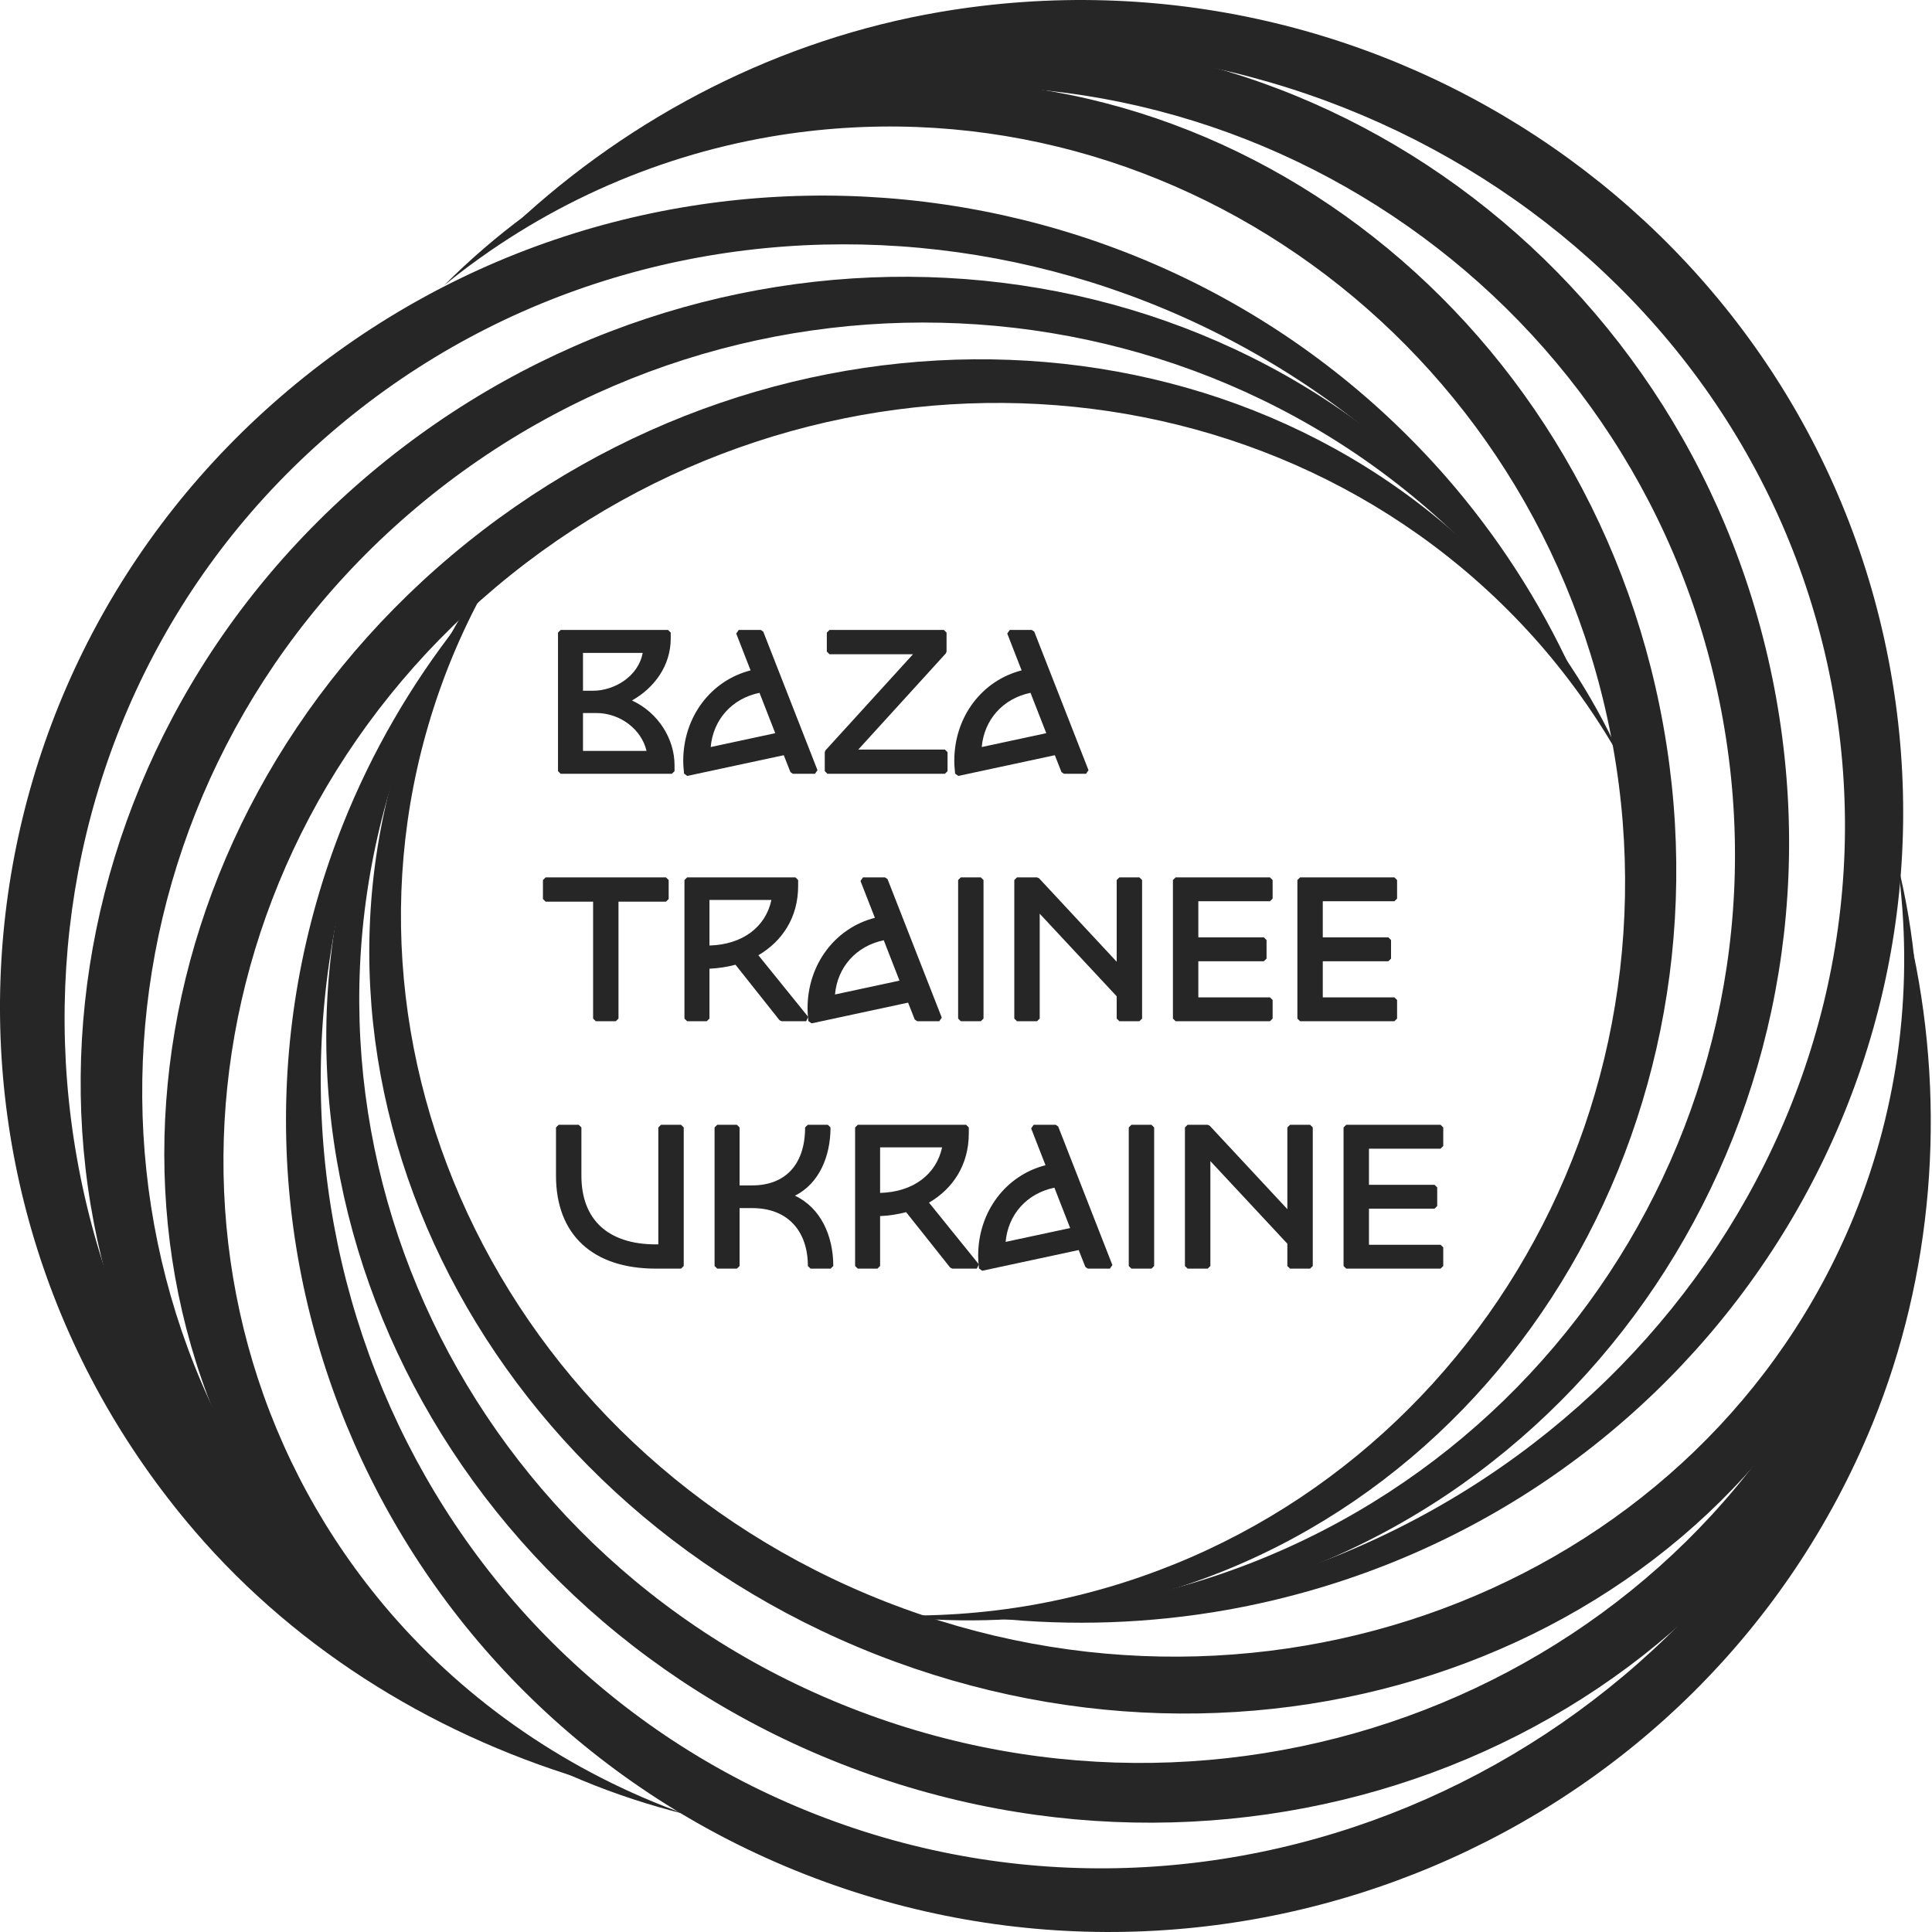 <svg width="78" height="78" viewBox="0 0 78 78" fill="none" xmlns="http://www.w3.org/2000/svg">
<path fill-rule="evenodd" clip-rule="evenodd" d="M43.961 64.991C59.809 62.137 70.176 46.181 67.153 29.296C64.129 12.413 48.853 0.955 32.979 3.665C27.305 4.637 22.072 7.37 17.932 11.52C21.75 8.411 26.282 6.347 31.111 5.517C46.99 2.809 62.191 13.811 65.118 30.128C68.045 46.446 57.596 61.94 41.741 64.787C39.735 65.142 37.695 65.282 35.656 65.202C38.43 65.551 41.226 65.479 43.961 64.991Z" fill="#262626"/>
<path fill-rule="evenodd" clip-rule="evenodd" d="M49.542 64.995C67.543 61.772 79.513 44.809 76.322 27.047C73.129 9.286 55.974 -2.587 37.947 0.484C31.505 1.585 25.517 4.651 20.767 9.083C25.138 5.753 30.321 3.402 35.805 2.461C53.836 -0.608 70.913 10.786 74.004 27.952C77.094 45.117 65.037 61.593 47.029 64.81C44.751 65.211 42.438 65.386 40.127 65.329C43.266 65.659 46.435 65.546 49.542 64.995Z" fill="#262626"/>
<path fill-rule="evenodd" clip-rule="evenodd" d="M47.045 64.933C63.788 61.925 74.813 45.49 71.707 28.169C68.599 10.848 52.533 -0.841 35.764 2.019C29.77 3.045 24.232 5.789 19.841 10.072C23.887 6.861 28.681 4.806 33.783 3.931C50.557 1.072 66.547 12.293 69.555 29.032C72.562 45.773 61.453 61.732 44.704 64.734C42.585 65.108 40.43 65.261 38.277 65.19C41.204 65.534 44.156 65.448 47.045 64.933Z" fill="#262626"/>
<path fill-rule="evenodd" clip-rule="evenodd" d="M61.225 24.022C50.699 11.998 31.493 11.271 18.261 22.397C5.031 33.523 2.753 52.315 13.167 64.433C16.892 68.762 21.934 71.827 27.66 73.242C23.008 71.572 18.906 68.766 15.732 65.082C5.319 52.958 7.235 34.462 20.018 23.705C32.805 12.949 51.648 13.98 62.17 26.012C63.497 27.536 64.654 29.2 65.618 30.974C64.517 28.44 63.038 26.099 61.225 24.022Z" fill="#262626"/>
<path fill-rule="evenodd" clip-rule="evenodd" d="M58.401 19.277C46.461 5.61 25.562 4.03 11.649 15.744C-2.263 27.458 -3.953 48.056 7.868 61.822C12.096 66.741 17.803 70.2 24.084 71.991C18.959 69.963 14.283 66.826 10.682 62.641C-1.139 48.87 0.172 28.581 13.614 17.256C27.056 5.931 47.574 7.831 59.511 21.506C61.017 23.238 62.342 25.116 63.463 27.109C62.161 24.275 60.456 21.637 58.401 19.277Z" fill="#262626"/>
<path fill-rule="evenodd" clip-rule="evenodd" d="M59.612 21.43C48.495 8.724 28.538 7.681 14.968 19.098C1.397 30.516 -0.682 50.096 10.317 62.9C14.251 67.474 19.195 70.657 25.165 72.219C20.305 70.407 16.342 67.508 12.992 63.616C1.991 50.807 3.701 31.528 16.813 20.49C29.927 9.451 49.512 10.806 60.624 23.521C62.024 25.132 63.25 26.885 64.278 28.752C63.096 26.09 61.525 23.625 59.612 21.43Z" fill="#262626"/>
<path fill-rule="evenodd" clip-rule="evenodd" d="M16.794 28.58C10.92 43.37 19.231 60.456 35.386 66.802C51.54 73.147 69.461 66.364 75.472 51.628C77.616 46.359 78.013 40.533 76.611 34.879C77.283 39.716 76.681 44.602 74.856 49.087C68.84 63.826 51.355 70.787 35.739 64.659C20.124 58.53 12.255 41.618 18.138 26.826C18.886 24.957 19.838 23.174 20.98 21.505C19.22 23.647 17.812 26.029 16.794 28.58Z" fill="#262626"/>
<path fill-rule="evenodd" clip-rule="evenodd" d="M13.855 33.257C7.167 50.046 15.504 69.008 32.505 75.673C49.505 82.338 68.769 74.199 75.602 57.467C78.042 51.485 78.567 44.758 77.243 38.445C77.814 43.861 77.097 49.537 75.024 54.63C68.187 71.366 49.376 79.691 32.943 73.254C16.511 66.817 8.64 48.039 15.337 31.248C16.187 29.127 17.255 27.095 18.518 25.187C16.584 27.645 15.012 30.363 13.855 33.257Z" fill="#262626"/>
<path fill-rule="evenodd" clip-rule="evenodd" d="M15.223 31.196C9.01 46.819 17.389 64.707 33.964 71.214C50.54 77.719 69.074 70.394 75.427 54.828C77.694 49.263 78.241 43.161 76.857 37.228C77.497 42.309 76.748 47.424 74.82 52.163C68.463 67.731 50.373 75.238 34.35 68.955C18.328 62.671 10.405 44.961 16.625 29.338C17.417 27.363 18.418 25.478 19.612 23.71C17.776 25.983 16.297 28.503 15.223 31.196Z" fill="#262626"/>
<path fill-rule="evenodd" clip-rule="evenodd" d="M22.528 25.54L22.635 25.433H26.971L27.079 25.54V25.78C27.079 26.881 26.406 27.782 25.514 28.28C26.586 28.776 27.233 29.84 27.233 30.893V31.134L27.125 31.24H22.635L22.528 31.134V25.54ZM22.743 25.646V31.027H27.018V30.893C27.018 29.859 26.338 28.805 25.224 28.39L25.215 28.195C26.15 27.752 26.863 26.866 26.863 25.78V25.646H22.743ZM23.322 26.253L23.429 26.147H26.071L26.178 26.264C26.049 27.437 24.894 28.099 23.947 28.099H23.429L23.322 27.993V26.253ZM23.537 26.359V27.887H23.947C24.786 27.887 25.771 27.321 25.947 26.359H23.537ZM23.322 28.68L23.429 28.574H24.079C25.172 28.574 26.176 29.359 26.339 30.408L26.233 30.53H23.429L23.322 30.424V28.68ZM23.537 28.787V30.317H26.102C25.901 29.442 25.032 28.787 24.079 28.787H23.537Z" fill="#262626"/>
<path d="M25.261 28.289C26.225 27.834 26.971 26.914 26.971 25.78V25.54H22.634V31.134H27.125V30.893C27.125 29.815 26.42 28.72 25.261 28.289ZM26.071 26.251C25.95 27.354 24.855 27.993 23.948 27.993H23.429V26.251H26.071ZM23.429 28.68H24.077C25.123 28.68 26.079 29.432 26.233 30.422H23.429V28.68Z" fill="#262626"/>
<path fill-rule="evenodd" clip-rule="evenodd" d="M29.724 25.578L29.824 25.433H30.715L30.815 25.501L33.004 31.095L32.903 31.24H32.013L31.912 31.172L31.643 30.49L27.747 31.326L27.617 31.232C27.601 31.065 27.584 30.883 27.584 30.718C27.584 28.927 28.715 27.47 30.303 27.065L29.724 25.578ZM29.981 25.646L30.548 27.102L30.471 27.244C28.926 27.581 27.8 28.974 27.8 30.718C27.8 30.835 27.809 30.964 27.82 31.093L31.687 30.263L31.811 30.328L32.086 31.027H32.746L30.641 25.646H29.981ZM28.693 30.16L31.299 29.601L30.663 27.971C29.544 28.203 28.79 29.059 28.693 30.16ZM28.469 30.29C28.518 28.995 29.397 27.976 30.712 27.746L30.831 27.812L31.545 29.641L31.467 29.783L28.6 30.397L28.469 30.29Z" fill="#262626"/>
<path d="M32.904 31.134L30.715 25.54H29.824L30.448 27.138C28.851 27.489 27.692 28.928 27.692 30.718C27.692 30.878 27.708 31.054 27.724 31.222L31.712 30.367L32.013 31.134H32.904ZM28.575 30.294C28.624 29.048 29.467 28.073 30.732 27.849L31.445 29.679L28.575 30.294Z" fill="#262626"/>
<path fill-rule="evenodd" clip-rule="evenodd" d="M33.381 25.54L33.489 25.433H38.108L38.215 25.54V26.306L38.188 26.377L34.652 30.261H38.147L38.255 30.367V31.134L38.147 31.24H33.405L33.298 31.134V30.367L33.325 30.296L36.861 26.413H33.489L33.381 26.306V25.54ZM33.597 25.646V26.2H37.102L37.182 26.377L33.513 30.407V31.027H38.039V30.473H34.411L34.331 30.296L38 26.266V25.646H33.597Z" fill="#262626"/>
<path d="M33.406 31.134H38.148V30.367H34.412L38.108 26.306V25.54H33.487V26.306H37.102L33.406 30.367V31.134Z" fill="#262626"/>
<path fill-rule="evenodd" clip-rule="evenodd" d="M40.666 25.578L40.766 25.433H41.656L41.756 25.501L43.946 31.095L43.846 31.24H42.956L42.855 31.172L42.586 30.49L38.69 31.326L38.56 31.232C38.544 31.065 38.527 30.883 38.527 30.718C38.527 28.927 39.658 27.47 41.245 27.065L40.666 25.578ZM40.923 25.646L41.49 27.102L41.412 27.244C39.869 27.581 38.743 28.974 38.743 30.718C38.743 30.835 38.752 30.964 38.763 31.093L42.63 30.263L42.754 30.328L43.029 31.027H43.689L41.582 25.646H40.923ZM39.635 30.16L42.241 29.601L41.604 27.971C40.487 28.203 39.733 29.058 39.635 30.16ZM39.411 30.29C39.462 28.995 40.34 27.976 41.653 27.746L41.772 27.812L42.487 29.641L42.409 29.783L39.542 30.397L39.411 30.29Z" fill="#262626"/>
<path d="M43.846 31.134L41.658 25.54H40.766L41.39 27.138C39.793 27.489 38.634 28.928 38.634 30.718C38.634 30.878 38.65 31.054 38.666 31.222L42.654 30.367L42.955 31.134H43.846ZM39.517 30.294C39.566 29.048 40.41 28.073 41.674 27.849L42.387 29.679L39.517 30.294Z" fill="#262626"/>
<path fill-rule="evenodd" clip-rule="evenodd" d="M21.92 35.529L22.028 35.423H26.888L26.996 35.529V36.296L26.888 36.402H24.97V41.123L24.862 41.229H24.053L23.945 41.123V36.402H22.028L21.92 36.296V35.529ZM22.135 35.635V36.19H24.053L24.161 36.296V41.017H24.755V36.296L24.862 36.19H26.781V35.635H22.135Z" fill="#262626"/>
<path d="M26.89 35.529H22.027V36.296H24.053V41.122H24.863V36.296H26.89V35.529Z" fill="#262626"/>
<path fill-rule="evenodd" clip-rule="evenodd" d="M27.633 35.529L27.741 35.423H32.115L32.223 35.529V35.77C32.223 37.034 31.586 38.001 30.617 38.565L32.631 41.057L32.547 41.229H31.556L31.471 41.189L29.694 38.949C29.358 39.037 29.009 39.093 28.643 39.109V41.123L28.535 41.229H27.741L27.633 41.123V35.529ZM27.849 35.635V41.017H28.427V39.006L28.533 38.9C28.944 38.891 29.333 38.828 29.705 38.726L29.819 38.763L31.608 41.017H32.324L30.37 38.6L30.403 38.441C31.369 37.922 32.008 36.999 32.008 35.77V35.635H27.849ZM28.427 36.226L28.535 36.12H31.273L31.38 36.243C31.168 37.556 30.069 38.386 28.535 38.386L28.427 38.28V36.226ZM28.643 36.333V38.173C29.983 38.136 30.912 37.424 31.144 36.333H28.643Z" fill="#262626"/>
<path d="M31.558 41.122H32.547L30.456 38.534C31.453 37.998 32.118 37.039 32.118 35.768V35.529H27.741V41.122H28.535V39.005C28.956 38.997 29.354 38.933 29.735 38.829L31.558 41.122ZM28.535 38.278V36.224H31.275C31.072 37.479 30.027 38.278 28.535 38.278Z" fill="#262626"/>
<path fill-rule="evenodd" clip-rule="evenodd" d="M34.74 35.567L34.841 35.423H35.731L35.832 35.491L38.022 41.085L37.921 41.229H37.031L36.931 41.162L36.662 40.479L32.765 41.316L32.635 41.222C32.619 41.055 32.603 40.872 32.603 40.708C32.603 38.917 33.733 37.46 35.321 37.055L34.74 35.567ZM34.998 35.635L35.566 37.092L35.488 37.233C33.944 37.57 32.818 38.963 32.818 40.708C32.818 40.825 32.827 40.953 32.839 41.083L36.706 40.252L36.829 40.318L37.105 41.017H37.764L35.657 35.635H34.998ZM33.711 40.15L36.315 39.591L35.68 37.961C34.562 38.193 33.809 39.048 33.711 40.15ZM33.487 40.279C33.537 38.984 34.415 37.966 35.729 37.735L35.849 37.801L36.562 39.63L36.484 39.772L33.617 40.387L33.487 40.279Z" fill="#262626"/>
<path d="M37.921 41.122L35.733 35.529H34.841L35.465 37.127C33.868 37.479 32.709 38.917 32.709 40.707C32.709 40.867 32.725 41.043 32.742 41.21L36.729 40.355L37.029 41.122H37.921ZM33.593 40.284C33.642 39.037 34.484 38.062 35.749 37.838L36.462 39.668L33.593 40.284Z" fill="#262626"/>
<path fill-rule="evenodd" clip-rule="evenodd" d="M38.682 35.529L38.789 35.423H39.599L39.707 35.529V41.123L39.599 41.229H38.789L38.682 41.123V35.529ZM38.897 35.635V41.017H39.492V35.635H38.897Z" fill="#262626"/>
<path d="M38.788 35.529H39.599V41.122H38.788V35.529Z" fill="#262626"/>
<path fill-rule="evenodd" clip-rule="evenodd" d="M40.95 35.529L41.058 35.423H41.868L41.948 35.457L45.084 38.828V35.529L45.192 35.423H46.001L46.109 35.529V41.123L46.001 41.229H45.192L45.084 41.123V40.223L41.976 36.889V41.123L41.868 41.229H41.058L40.95 41.123V35.529ZM41.166 35.635V41.017H41.761V36.616L41.947 36.544L45.272 40.11L45.3 40.182V41.017H45.894V35.635H45.3V39.101L45.113 39.173L41.821 35.635H41.166Z" fill="#262626"/>
<path d="M45.191 35.529V39.101L41.868 35.529H41.058V41.122H41.868V36.615L45.191 40.179V41.122H46.002V35.529H45.191Z" fill="#262626"/>
<path fill-rule="evenodd" clip-rule="evenodd" d="M47.354 35.529L47.462 35.423H51.271L51.379 35.529V36.28L51.271 36.386H48.38V37.844H51.026L51.134 37.951V38.702L51.026 38.808H48.38V40.266H51.271L51.379 40.372V41.123L51.271 41.229H47.462L47.354 41.123V35.529ZM47.569 35.635V41.017H51.163V40.478H48.272L48.164 40.372V38.702L48.272 38.596H50.918V38.057H48.272L48.164 37.951V36.28L48.272 36.174H51.163V35.635H47.569Z" fill="#262626"/>
<path d="M51.27 36.28V35.529H47.461V41.122H51.27V40.371H48.271V38.702H51.027V37.951H48.271V36.28H51.27Z" fill="#262626"/>
<path fill-rule="evenodd" clip-rule="evenodd" d="M52.379 35.529L52.487 35.423H56.296L56.404 35.529V36.28L56.296 36.386H53.404V37.844H56.052L56.16 37.951V38.702L56.052 38.808H53.404V40.266H56.296L56.404 40.372V41.123L56.296 41.229H52.487L52.379 41.123V35.529ZM52.595 35.635V41.017H56.189V40.478H53.296L53.188 40.372V38.702L53.296 38.596H55.944V38.057H53.296L53.188 37.951V36.28L53.296 36.174H56.189V35.635H52.595Z" fill="#262626"/>
<path d="M56.296 36.28V35.529H52.486V41.122H56.296V40.371H53.296V38.702H56.052V37.951H53.296V36.28H56.296Z" fill="#262626"/>
<path fill-rule="evenodd" clip-rule="evenodd" d="M22.447 45.518L22.555 45.411H23.365L23.473 45.518V47.467C23.473 48.361 23.747 49.05 24.25 49.516C24.754 49.982 25.502 50.239 26.477 50.239H26.578V45.518L26.686 45.411H27.496L27.604 45.518V51.112L27.496 51.218H26.477C25.214 51.218 24.204 50.882 23.509 50.237C22.813 49.591 22.447 48.649 22.447 47.467V45.518ZM22.663 45.624V47.467C22.663 48.605 23.013 49.486 23.656 50.082C24.3 50.679 25.251 51.006 26.477 51.006H27.388V45.624H26.794V50.345L26.686 50.451H26.477C25.465 50.451 24.658 50.185 24.102 49.67C23.546 49.155 23.257 48.405 23.257 47.467V45.624H22.663Z" fill="#262626"/>
<path d="M26.687 45.518V50.345H26.476C24.49 50.345 23.364 49.298 23.364 47.468V45.518H22.553V47.468C22.553 49.785 23.988 51.112 26.476 51.112H27.498V45.518H26.687Z" fill="#262626"/>
<path fill-rule="evenodd" clip-rule="evenodd" d="M28.849 45.518L28.957 45.411H29.751L29.859 45.518V47.858H30.368C31.021 47.858 31.551 47.655 31.918 47.269C32.286 46.882 32.504 46.299 32.504 45.518L32.611 45.411H33.422L33.53 45.518C33.53 46.688 33.066 47.791 32.094 48.273C33.132 48.761 33.642 49.889 33.642 51.112L33.535 51.218H32.724L32.616 51.112C32.616 50.42 32.418 49.836 32.043 49.428C31.67 49.02 31.112 48.774 30.368 48.774H29.859V51.112L29.751 51.218H28.957L28.849 51.112V45.518ZM29.065 45.624V51.006H29.643V48.668L29.751 48.562H30.368C31.163 48.562 31.783 48.826 32.203 49.285C32.601 49.72 32.811 50.319 32.83 51.006H33.426C33.395 49.79 32.835 48.744 31.782 48.375L31.781 48.175C32.768 47.818 33.284 46.796 33.313 45.624H32.718C32.699 46.392 32.473 46.996 32.075 47.414C31.659 47.851 31.068 48.071 30.368 48.071H29.751L29.643 47.965V45.624H29.065Z" fill="#262626"/>
<path d="M31.817 48.275C32.896 47.884 33.422 46.757 33.422 45.518H32.612C32.612 47.116 31.72 47.963 30.367 47.963H29.751V45.518H28.956V51.112H29.751V48.667H30.367C31.907 48.667 32.725 49.69 32.725 51.112H33.536C33.536 49.825 32.96 48.675 31.817 48.275Z" fill="#262626"/>
<path fill-rule="evenodd" clip-rule="evenodd" d="M34.523 45.518L34.631 45.411H39.005L39.113 45.518V45.759C39.113 47.023 38.477 47.99 37.506 48.553L39.52 51.046L39.436 51.218H38.447L38.362 51.177L36.583 48.938C36.248 49.025 35.899 49.081 35.532 49.097V51.112L35.424 51.218H34.631L34.523 51.112V45.518ZM34.739 45.624V51.006H35.316V48.995L35.422 48.889C35.834 48.879 36.224 48.817 36.594 48.715L36.708 48.752L38.499 51.006H39.212L37.259 48.589L37.292 48.429C38.26 47.911 38.898 46.988 38.898 45.759V45.624H34.739ZM35.316 46.215L35.424 46.109H38.164L38.27 46.232C38.057 47.545 36.958 48.375 35.424 48.375L35.316 48.269V46.215ZM35.532 46.321V48.161C36.872 48.125 37.801 47.413 38.035 46.321H35.532Z" fill="#262626"/>
<path d="M38.448 51.112H39.437L37.346 48.522C38.342 47.987 39.007 47.028 39.007 45.758V45.518H34.63V51.112H35.424V48.994C35.846 48.986 36.243 48.922 36.624 48.819L38.448 51.112ZM35.424 48.267V46.213H38.164C37.961 47.468 36.916 48.267 35.424 48.267Z" fill="#262626"/>
<path fill-rule="evenodd" clip-rule="evenodd" d="M41.63 45.556L41.731 45.411H42.621L42.722 45.479L44.91 51.074L44.809 51.218H43.919L43.819 51.15L43.55 50.468L39.654 51.304L39.524 51.211C39.507 51.043 39.491 50.861 39.491 50.697C39.491 48.905 40.621 47.448 42.21 47.043L41.63 45.556ZM41.888 45.624L42.455 47.08L42.378 47.222C40.832 47.559 39.706 48.952 39.706 50.697C39.706 50.813 39.715 50.942 39.727 51.071L43.595 50.241L43.718 50.306L43.993 51.006H44.653L42.547 45.624H41.888ZM40.6 50.138L43.205 49.58L42.569 47.95C41.45 48.181 40.698 49.037 40.6 50.138ZM40.376 50.268C40.426 48.973 41.303 47.955 42.618 47.724L42.738 47.79L43.452 49.619L43.374 49.761L40.506 50.376L40.376 50.268Z" fill="#262626"/>
<path d="M44.81 51.112L42.622 45.518H41.731L42.354 47.116C40.757 47.468 39.598 48.906 39.598 50.697C39.598 50.856 39.614 51.032 39.631 51.2L43.619 50.345L43.919 51.112H44.81ZM40.483 50.273C40.531 49.026 41.374 48.051 42.638 47.828L43.352 49.657L40.483 50.273Z" fill="#262626"/>
<path fill-rule="evenodd" clip-rule="evenodd" d="M45.571 45.518L45.678 45.411H46.489L46.596 45.518V51.112L46.489 51.218H45.678L45.571 51.112V45.518ZM45.786 45.624V51.006H46.381V45.624H45.786Z" fill="#262626"/>
<path d="M45.678 45.518H46.488V51.112H45.678V45.518Z" fill="#262626"/>
<path fill-rule="evenodd" clip-rule="evenodd" d="M47.839 45.518L47.947 45.411H48.758L48.837 45.446L51.974 48.817V45.518L52.082 45.411H52.892L53 45.518V51.112L52.892 51.218H52.082L51.974 51.112V50.212L48.866 46.877V51.112L48.758 51.218H47.947L47.839 51.112V45.518ZM48.055 45.624V51.006H48.65V46.605L48.837 46.533L52.161 50.099L52.19 50.17V51.006H52.784V45.624H52.19V49.09L52.003 49.162L48.711 45.624H48.055Z" fill="#262626"/>
<path d="M52.081 45.518V49.09L48.758 45.518H47.947V51.112H48.758V46.605L52.081 50.169V51.112H52.891V45.518H52.081Z" fill="#262626"/>
<path fill-rule="evenodd" clip-rule="evenodd" d="M54.243 45.518L54.351 45.411H58.16L58.268 45.518V46.269L58.16 46.375H55.269V47.833H57.916L58.024 47.939V48.69L57.916 48.797H55.269V50.254H58.16L58.268 50.361V51.112L58.16 51.218H54.351L54.243 51.112V45.518ZM54.458 45.624V51.006H58.052V50.467H55.161L55.053 50.361V48.69L55.161 48.584H57.808V48.045H55.161L55.053 47.939V46.269L55.161 46.163H58.052V45.624H54.458Z" fill="#262626"/>
<path d="M58.159 46.269V45.518H54.35V51.112H58.159V50.361H55.161V48.69H57.917V47.939H55.161V46.269H58.159Z" fill="#262626"/>
</svg>
